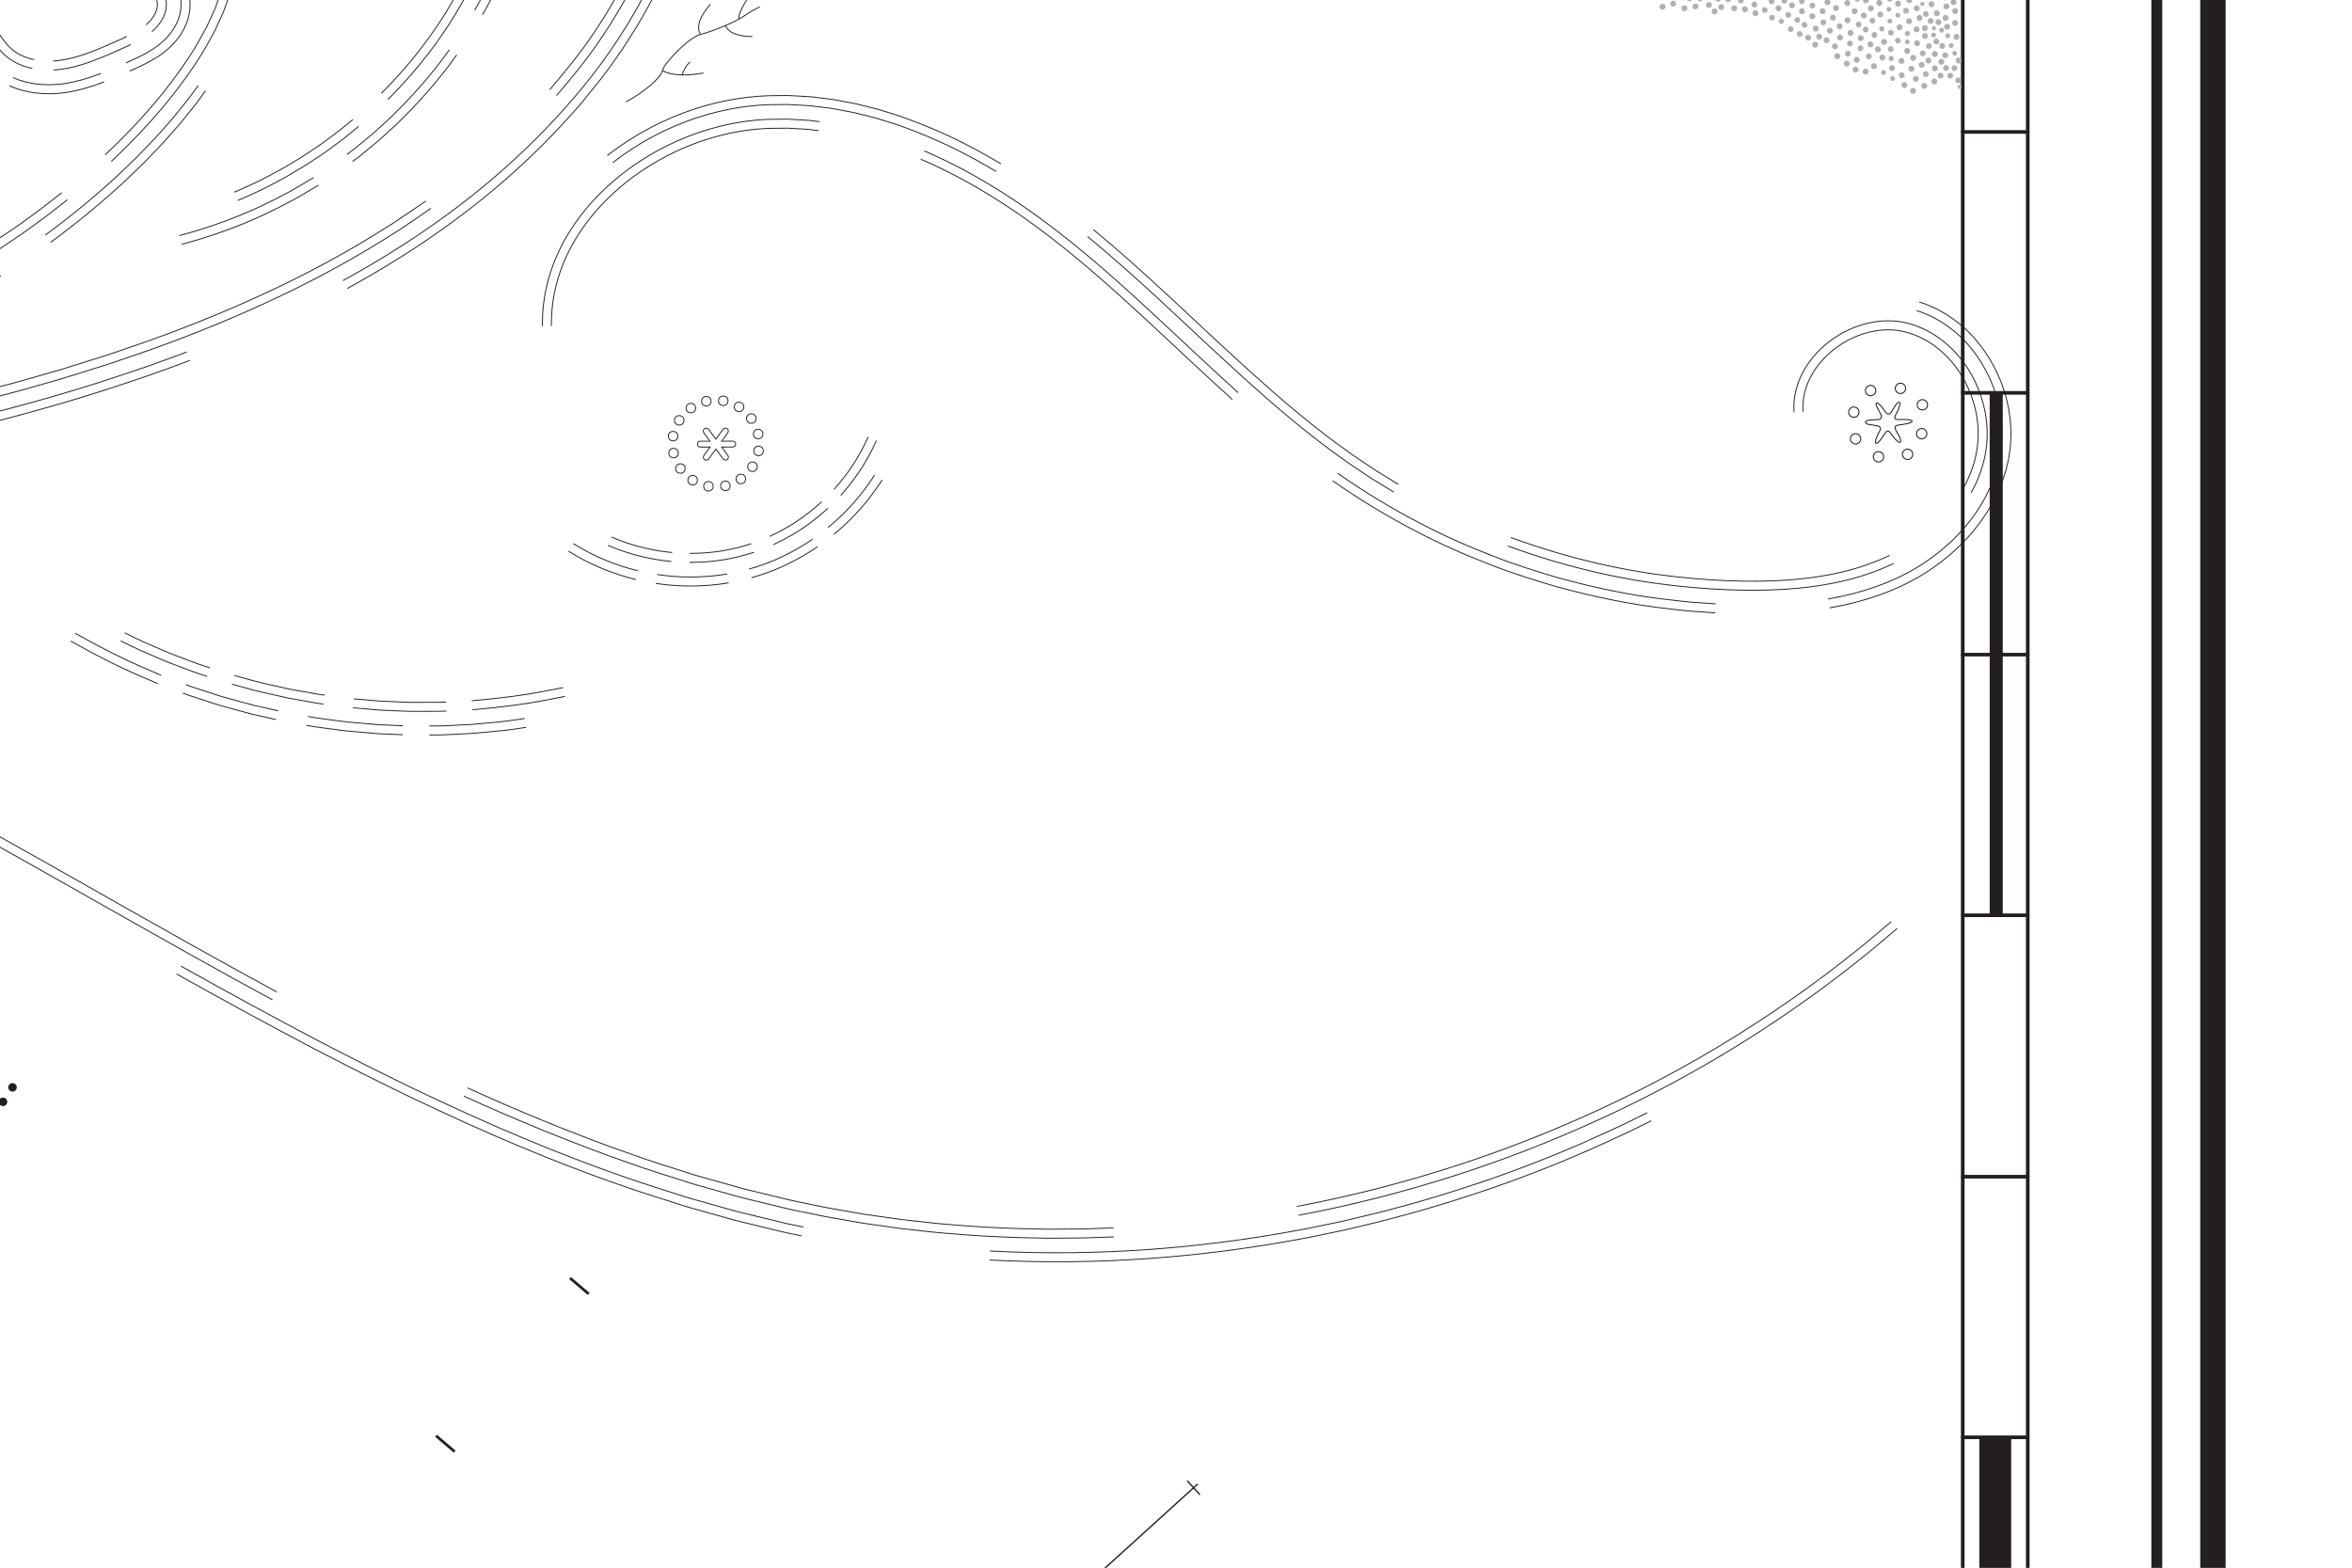 <?xml version="1.0" encoding="UTF-8"?>
<svg id="a" data-name="Layer 1" xmlns="http://www.w3.org/2000/svg" width="9.002in" height="6.002in" viewBox="0 0 648.177 432.177">
  <g>
    <g>
      <path d="m-115.024,132.788c7.053-.217,13.879-.722,20.494-1.147,6.602-.595,13-1.09,19.155-1.849,6.17-.632,12.093-1.507,17.811-2.28,2.859-.392,5.647-.89,8.391-1.317,2.74-.456,5.437-.837,8.057-1.353,21.022-3.766,38.402-8.096,52.223-11.987,13.832-3.865,24.086-7.393,30.949-9.746,3.411-1.238,5.976-2.17,7.689-2.792.858-.305,1.497-.553,1.921-.722.426-.166.639-.249.639-.249" fill="none" stroke="#231f20" stroke-miterlimit="10" stroke-width=".25"/>
      <path d="m-115.119,130.308c7.021-.216,13.815-.719,20.4-1.142,6.572-.593,12.94-1.085,19.067-1.841,6.141-.629,12.037-1.5,17.73-2.269,2.845-.39,5.621-.886,8.353-1.311,2.727-.454,5.412-.832,8.02-1.347,20.926-3.749,38.226-8.059,51.983-11.932,13.769-3.847,23.975-7.359,30.798-9.698,3.391-1.231,5.942-2.158,7.645-2.776.854-.303,1.488-.55,1.91-.718.423-.165.635-.248.635-.248" fill="none" stroke="#231f20" stroke-miterlimit="10" stroke-width=".25"/>
      <path d="m95.655,79.542c12.469-6.814,23.714-14.155,33.64-21.832,9.932-7.671,18.529-15.677,25.875-23.648.91-1.005,1.811-2,2.703-2.984.892-.984,1.788-1.947,2.587-2.977,1.64-2.022,3.245-4.002,4.816-5.938,3.06-3.955,5.844-7.871,8.26-11.739,4.92-7.691,8.627-15.066,11.551-21.781,5.832-13.463,8.442-24.298,9.917-31.538.701-3.635,1.16-6.385,1.394-8.231.257-1.843.386-2.769.386-2.769" fill="none" stroke="#231f20" stroke-miterlimit="10" stroke-width=".25"/>
      <path d="m94.463,77.366c12.365-6.757,23.5-14.027,33.316-21.621,9.823-7.588,18.313-15.496,25.564-23.363,7.263-7.85,13.3-15.691,18.098-23.289,4.842-7.567,8.491-14.828,11.37-21.439,5.742-13.253,8.309-23.916,9.759-31.035.689-3.575,1.141-6.278,1.371-8.093.252-1.812.379-2.721.379-2.721" fill="none" stroke="#231f20" stroke-miterlimit="10" stroke-width=".25"/>
    </g>
    <g>
      <path d="m-37.855,117.607c13.703-2.558,26.495-5.433,38.328-8.609,1.482-.387,2.951-.77,4.407-1.15,1.448-.411,2.883-.819,4.305-1.223,2.842-.815,5.634-1.616,8.374-2.402,2.72-.852,5.39-1.687,8.008-2.507,1.309-.41,2.606-.816,3.889-1.218,1.275-.428,2.536-.852,3.786-1.272,20.015-6.653,36.231-13.712,48.901-19.999,12.674-6.306,21.748-11.936,27.757-15.758,2.97-1.965,5.161-3.507,6.645-4.506.739-.504,1.293-.883,1.663-1.135.373-.249.549-.388.549-.388" fill="none" stroke="#231f20" stroke-miterlimit="10" stroke-width=".25"/>
      <path d="m-38.309,115.168c13.64-2.546,26.372-5.407,38.15-8.569,1.475-.385,2.937-.766,4.387-1.144,1.441-.409,2.869-.815,4.284-1.218,2.829-.811,5.607-1.608,8.334-2.39,2.708-.848,5.364-1.679,7.971-2.495,1.303-.408,2.594-.812,3.871-1.212,1.268-.426,2.523-.848,3.766-1.265,19.91-6.618,36.012-13.63,48.583-19.867,12.574-6.256,21.56-11.833,27.511-15.618,2.94-1.946,5.108-3.472,6.577-4.46.731-.499,1.28-.874,1.646-1.123.369-.246.543-.384.543-.384" fill="none" stroke="#231f20" stroke-miterlimit="10" stroke-width=".25"/>
      <path d="m153.355,26.356c4.503-5.25,8.743-10.463,12.34-15.856,3.634-5.371,6.795-10.81,9.54-16.221,5.492-10.827,9.33-21.531,11.843-31.665,5.062-20.306,4.961-38.141,2.777-51.925-1.088-6.915-2.667-12.86-4.318-17.855-1.696-4.983-3.455-9.017-4.983-12.188-1.565-3.152-2.828-5.481-3.756-6.986-.899-1.521-1.351-2.285-1.351-2.285" fill="none" stroke="#231f20" stroke-miterlimit="10" stroke-width=".25"/>
      <path d="m151.487,24.721c4.442-5.181,8.621-10.316,12.152-15.612,3.573-5.281,6.682-10.63,9.382-15.953,5.403-10.65,9.179-21.182,11.649-31.144,4.976-19.964,4.869-37.457,2.733-50.94-1.064-6.765-2.608-12.573-4.219-17.45-1.656-4.865-3.373-8.8-4.863-11.892-1.527-3.074-2.757-5.345-3.662-6.811-.876-1.483-1.317-2.228-1.317-2.228" fill="none" stroke="#231f20" stroke-miterlimit="10" stroke-width=".25"/>
    </g>
  </g>
  <g>
    <g>
      <path d="m19.478,176.714c7.673,4.328,13.688,7.255,17.788,9.054,4.113,1.775,6.205,2.677,6.205,2.677" fill="none" stroke="#231f20" stroke-miterlimit="10" stroke-width=".25"/>
      <path d="m20.724,174.568c7.571,4.269,13.505,7.158,17.553,8.933,4.059,1.752,6.124,2.643,6.124,2.643" fill="none" stroke="#231f20" stroke-miterlimit="10" stroke-width=".25"/>
      <path d="m50.396,191.06c1.024.405,2.034.746,3.02,1.056.982.32,1.933.63,2.852.93,1.845.576,3.534,1.207,5.147,1.619,3.211.874,5.889,1.656,8.061,2.193,4.364.993,6.584,1.499,6.584,1.499" fill="none" stroke="#231f20" stroke-miterlimit="10" stroke-width=".25"/>
      <path d="m51.237,188.725c1.01.4,2.008.737,2.981,1.043.97.316,1.909.622,2.816.918,1.822.568,3.488,1.193,5.082,1.598,3.171.862,5.814,1.635,7.958,2.166,4.309.981,6.501,1.48,6.501,1.48" fill="none" stroke="#231f20" stroke-miterlimit="10" stroke-width=".25"/>
      <path d="m84.403,199.931c2.157.433,4.218.631,6.13.909,1.917.241,3.695.53,5.352.68,3.315.288,6.093.529,8.322.722,4.472.19,6.748.287,6.748.287" fill="none" stroke="#231f20" stroke-miterlimit="10" stroke-width=".25"/>
      <path d="m84.812,197.483c2.13.428,4.164.623,6.052.897,1.893.238,3.648.524,5.284.672,3.273.284,6.016.522,8.217.713,4.416.188,6.662.283,6.662.283" fill="none" stroke="#231f20" stroke-miterlimit="10" stroke-width=".25"/>
      <path d="m118.353,202.592c1.1-.004,2.167-.008,3.2-.012,1.032-.047,2.032-.093,2.997-.138,1.931-.096,3.729-.185,5.392-.267,3.319-.252,6.093-.566,8.323-.767,2.23-.203,3.894-.526,5.015-.661,1.118-.161,1.682-.242,1.682-.242" fill="none" stroke="#231f20" stroke-miterlimit="10" stroke-width=".25"/>
      <path d="m118.331,200.111c1.086-.004,2.139-.007,3.159-.011,1.019-.047,2.005-.092,2.959-.136,1.906-.094,3.681-.182,5.322-.263,3.276-.249,6.014-.559,8.215-.757,2.202-.2,3.843-.52,4.949-.653,1.104-.159,1.66-.239,1.66-.239" fill="none" stroke="#231f20" stroke-miterlimit="10" stroke-width=".25"/>
    </g>
    <g>
      <path d="m33.242,176.658c1.915.92,3.69,1.839,5.395,2.601,1.715.74,3.311,1.429,4.788,2.066,2.929,1.333,5.495,2.175,7.506,2.969,2.02.775,3.55,1.342,4.596,1.654,1.037.338,1.561.508,1.561.508" fill="none" stroke="#231f20" stroke-miterlimit="10" stroke-width=".25"/>
      <path d="m34.344,174.435c1.889.907,3.639,1.814,5.321,2.566,1.692.73,3.267,1.41,4.723,2.038,2.889,1.316,5.421,2.145,7.406,2.929,1.993.765,3.502,1.325,4.535,1.633,1.024.333,1.54.501,1.54.501" fill="none" stroke="#231f20" stroke-miterlimit="10" stroke-width=".25"/>
      <path d="m63.912,188.593c2.049.566,3.975,1.097,5.776,1.594,1.805.483,3.513.819,5.078,1.191,1.57.351,3.007.698,4.325.972,1.325.239,2.521.454,3.585.646,2.13.38,3.737.667,4.811.859,1.082.145,1.627.218,1.627.218" fill="none" stroke="#231f20" stroke-miterlimit="10" stroke-width=".25"/>
      <path d="m64.603,186.209c2.022.558,3.923,1.083,5.7,1.573,1.781.477,3.467.807,5.011,1.175,1.549.347,2.968.689,4.268.96,1.308.236,2.488.448,3.539.637,2.102.376,3.688.659,4.748.849,1.068.143,1.606.214,1.606.214" fill="none" stroke="#231f20" stroke-miterlimit="10" stroke-width=".25"/>
      <path d="m97.258,195.098c2.118.187,4.108.362,5.969.526,1.86.186,3.602.182,5.208.274,1.607.068,3.084.131,4.429.188,1.346-.003,2.561-.005,3.642-.007,2.163-.007,3.795-.012,4.886-.016,1.09-.048,1.639-.072,1.639-.072" fill="none" stroke="#231f20" stroke-miterlimit="10" stroke-width=".25"/>
      <path d="m97.513,192.63c2.09.184,4.054.357,5.891.519,1.836.184,3.555.179,5.14.27,1.586.068,3.043.13,4.371.187,1.328-.003,2.527-.005,3.594-.007,2.135-.007,3.745-.012,4.822-.015,1.075-.048,1.617-.072,1.617-.072" fill="none" stroke="#231f20" stroke-miterlimit="10" stroke-width=".25"/>
      <path d="m130.175,195.64c8.471-.722,14.863-1.646,19.112-2.441,4.246-.819,6.406-1.235,6.406-1.235" fill="none" stroke="#231f20" stroke-miterlimit="10" stroke-width=".25"/>
      <path d="m129.995,193.165c8.357-.714,14.661-1.623,18.852-2.408,4.188-.807,6.318-1.217,6.318-1.217" fill="none" stroke="#231f20" stroke-miterlimit="10" stroke-width=".25"/>
    </g>
  </g>
  <g>
    <g>
      <path d="m156.672,151.953c5.692,3.519,10.454,5.331,13.659,6.386,1.601.553,2.84.859,3.663,1.083.824.221,1.239.332,1.239.332" fill="none" stroke="#231f20" stroke-miterlimit="10" stroke-width=".25"/>
      <path d="m157.996,149.855c5.456,3.372,10.029,5.114,13.109,6.127,1.537.532,2.729.825,3.52,1.04.792.213,1.191.32,1.191.32" fill="none" stroke="#231f20" stroke-miterlimit="10" stroke-width=".25"/>
      <path d="m180.719,160.81c6.574,1.016,11.662.746,15.027.499,1.684-.181,2.957-.289,3.799-.451.844-.135,1.27-.203,1.27-.203" fill="none" stroke="#231f20" stroke-miterlimit="10" stroke-width=".25"/>
      <path d="m181.09,158.356c6.322.978,11.212.716,14.443.48,1.617-.175,2.841-.277,3.648-.433.81-.13,1.219-.195,1.219-.195" fill="none" stroke="#231f20" stroke-miterlimit="10" stroke-width=".25"/>
      <path d="m207.095,159.245c6.456-1.784,10.958-4.205,13.907-5.839,1.441-.886,2.557-1.511,3.251-2.008.705-.48,1.061-.721,1.061-.721" fill="none" stroke="#231f20" stroke-miterlimit="10" stroke-width=".25"/>
      <path d="m206.424,156.856c6.188-1.708,10.51-4.034,13.343-5.602,2.806-1.648,4.143-2.623,4.143-2.623" fill="none" stroke="#231f20" stroke-miterlimit="10" stroke-width=".25"/>
      <path d="m229.781,147.323c5.117-4.246,8.385-8.142,10.411-10.845,2.021-2.716,2.913-4.196,2.913-4.196" fill="none" stroke="#231f20" stroke-miterlimit="10" stroke-width=".25"/>
      <path d="m228.204,145.407c4.92-4.083,8.062-7.828,10.007-10.425,1.942-2.609,2.797-4.03,2.797-4.03" fill="none" stroke="#231f20" stroke-miterlimit="10" stroke-width=".25"/>
    </g>
    <g>
      <path d="m167.517,150.31c5.478,2.375,9.958,3.31,12.935,3.856,1.499.248,2.631.423,3.396.482.762.081,1.146.123,1.146.123" fill="none" stroke="#231f20" stroke-miterlimit="10" stroke-width=".25"/>
      <path d="m168.505,148.034c5.233,2.27,9.523,3.164,12.371,3.688,1.435.237,2.518.406,3.25.461.729.078,1.097.117,1.097.117" fill="none" stroke="#231f20" stroke-miterlimit="10" stroke-width=".25"/>
      <path d="m190.006,155.012c5.977.038,10.463-.818,13.401-1.526,1.466-.379,2.566-.693,3.299-.904.723-.245,1.088-.369,1.088-.369" fill="none" stroke="#231f20" stroke-miterlimit="10" stroke-width=".25"/>
      <path d="m190.02,152.53c5.719.037,10.003-.781,12.806-1.457,1.398-.362,2.447-.661,3.146-.862.69-.234,1.038-.353,1.038-.353" fill="none" stroke="#231f20" stroke-miterlimit="10" stroke-width=".25"/>
      <path d="m213.142,150.108c5.421-2.494,9.15-5.141,11.52-7.029,1.195-.937,2.043-1.71,2.637-2.194.561-.521.844-.784.844-.784" fill="none" stroke="#231f20" stroke-miterlimit="10" stroke-width=".25"/>
      <path d="m212.112,147.85c5.177-2.382,8.749-4.914,11.016-6.722,1.144-.896,1.955-1.637,2.524-2.099.537-.499.807-.751.807-.751" fill="none" stroke="#231f20" stroke-miterlimit="10" stroke-width=".25"/>
      <path d="m231.692,136.55c3.983-4.455,6.368-8.344,7.807-11.003.748-1.32,1.209-2.367,1.536-3.057.326-.691.49-1.039.49-1.039" fill="none" stroke="#231f20" stroke-miterlimit="10" stroke-width=".25"/>
      <path d="m229.856,134.88c3.81-4.265,6.089-7.979,7.462-10.517.715-1.259,1.153-2.258,1.466-2.916.312-.659.469-.991.469-.991" fill="none" stroke="#231f20" stroke-miterlimit="10" stroke-width=".25"/>
    </g>
  </g>
  <g>
    <g>
      <path d="m151.96,89.85c-.138-8.243,2.16-15.893,5.704-22.303,3.548-6.438,8.254-11.675,13.131-15.854,2.439-2.1,4.947-3.932,7.456-5.519,2.503-1.595,4.985-2.989,7.436-4.141,4.873-2.374,9.551-3.88,13.757-4.915,4.217-1.022,7.994-1.502,11.231-1.682,1.62-.109,3.16-.053,4.532-.089.69-.007,1.346-.013,1.968-.019.622.037,1.209.072,1.762.106,2.212.147,3.88.178,4.984.367,1.107.138,1.663.208,1.663.208" fill="none" stroke="#231f20" stroke-miterlimit="10" stroke-width=".25"/>
      <path d="m149.479,89.898c-.15-8.729,2.292-16.827,6.011-23.549,3.725-6.755,8.63-12.204,13.693-16.544,2.532-2.18,5.133-4.079,7.731-5.723,2.592-1.652,5.162-3.095,7.699-4.288,5.044-2.456,9.887-4.018,14.25-5.091,4.373-1.059,8.298-1.559,11.669-1.747,1.686-.113,3.26-.057,4.678-.093.711-.006,1.387-.013,2.027-.018.64.038,1.245.074,1.814.107,2.277.15,3.995.186,5.129.378,1.138.142,1.709.213,1.709.213" fill="none" stroke="#231f20" stroke-miterlimit="10" stroke-width=".25"/>
      <path d="m253.74,43.885c8.078,3.461,15.354,7.539,21.916,11.75,6.563,4.218,12.421,8.575,17.691,12.8,5.269,4.237,10.002,8.329,14.246,12.15,4.255,3.808,8.048,7.324,11.427,10.471,6.753,6.301,11.862,11.101,15.327,14.271,3.477,3.165,5.23,4.761,5.23,4.761" fill="none" stroke="#231f20" stroke-miterlimit="10" stroke-width=".25"/>
      <path d="m254.718,41.605c8.236,3.529,15.626,7.674,22.279,11.942,6.654,4.276,12.578,8.684,17.903,12.953,5.321,4.279,10.083,8.397,14.349,12.236,4.276,3.827,8.08,7.353,11.463,10.504,6.762,6.31,11.861,11.099,15.315,14.26,3.463,3.153,5.21,4.744,5.21,4.744" fill="none" stroke="#231f20" stroke-miterlimit="10" stroke-width=".25"/>
      <path d="m367.268,132.534c7.624,5.338,15.156,9.824,22.4,13.614,7.232,3.822,14.226,6.86,20.788,9.397,6.545,2.597,12.743,4.474,18.389,6.147,2.852.735,5.553,1.482,8.139,2.091,2.597.561,5.04,1.154,7.364,1.598,9.286,1.884,16.418,2.525,21.162,3.05,4.766.336,7.169.506,7.169.506" fill="none" stroke="#231f20" stroke-miterlimit="10" stroke-width=".25"/>
      <path d="m368.694,130.503c7.53,5.272,14.967,9.701,22.122,13.445,7.143,3.776,14.051,6.776,20.534,9.282,6.466,2.566,12.588,4.419,18.166,6.073,2.818.726,5.486,1.464,8.04,2.066,2.565.554,4.978,1.14,7.274,1.579,9.172,1.861,16.216,2.493,20.901,3.012,4.706.332,7.08.5,7.08.5" fill="none" stroke="#231f20" stroke-miterlimit="10" stroke-width=".25"/>
      <path d="m504.201,167.559c4.703-.8,9.242-1.961,13.535-3.486,4.277-1.52,8.361-3.378,12.052-5.656,7.375-4.513,13.306-10.29,17.454-16.66,2.074-3.183,3.694-6.513,4.847-9.862.263-.847.523-1.684.781-2.512.2-.846.397-1.682.593-2.509.177-.834.269-1.696.399-2.528.059-.419.117-.835.176-1.248.022-.415.044-.827.066-1.237.033-.82.067-1.63.099-2.43-.038-.796-.076-1.582-.113-2.358-.022-.388-.044-.773-.066-1.155-.052-.378-.104-.754-.156-1.127-.107-.746-.212-1.482-.316-2.209-.332-1.423-.598-2.828-1.015-4.144-.444-1.307-.792-2.608-1.343-3.788-1.975-4.816-4.593-8.645-7.23-11.588-2.609-2.988-5.376-4.959-7.62-6.426-1.183-.656-2.186-1.289-3.116-1.707-.939-.403-1.722-.74-2.35-1.009-.619-.289-1.131-.391-1.454-.504-.329-.099-.493-.149-.493-.149" fill="none" stroke="#231f20" stroke-miterlimit="10" stroke-width=".25"/>
      <path d="m503.778,165.114c9.16-1.568,17.616-4.493,24.719-8.815,7.07-4.326,12.735-9.856,16.665-15.895,3.921-6.048,6.138-12.545,6.465-18.696.032-.765.063-1.52.095-2.266-.036-.744-.072-1.479-.107-2.204-.02-.362-.04-.722-.06-1.08-.05-.354-.099-.706-.148-1.056-.099-.699-.198-1.389-.295-2.069-.316-1.334-.56-2.653-.953-3.888-.42-1.226-.741-2.45-1.262-3.557-1.855-4.525-4.314-8.116-6.776-10.865-2.437-2.796-5.009-4.615-7.085-5.978-1.095-.602-2.021-1.194-2.88-1.578-.866-.372-1.588-.682-2.167-.93-.57-.271-1.042-.358-1.339-.463-.303-.091-.454-.137-.454-.137" fill="none" stroke="#231f20" stroke-miterlimit="10" stroke-width=".25"/>
    </g>
    <g>
      <path d="m168.885,44.832c7.374-5.768,15.317-9.787,23.109-12.364,7.791-2.567,15.507-3.717,22.556-3.635.881-.008,1.752-.016,2.615-.024.861.031,1.713.094,2.555.139.843.05,1.677.099,2.501.147.412.026.822.052,1.23.078.405.05.808.1,1.209.15,1.603.2,3.17.395,4.702.586,1.515.284,2.995.562,4.44.833,1.453.238,2.834.618,4.19.952,1.349.356,2.687.629,3.947,1.029,2.52.8,4.939,1.458,7.13,2.321,8.853,3.214,15.166,6.477,19.325,8.716,2.087,1.113,3.598,2.049,4.635,2.627,1.028.593,1.544.89,1.544.89" fill="none" stroke="#231f20" stroke-miterlimit="10" stroke-width=".25"/>
      <path d="m167.352,42.88c15.298-11.898,32.604-16.648,47.182-16.528.905-.008,1.802-.016,2.688-.024.885.032,1.76.096,2.625.142.866.051,1.722.102,2.57.152.424.027.845.054,1.263.08.416.051.829.102,1.241.153,1.645.205,3.253.406,4.824.603,1.553.291,3.07.575,4.55.853,1.49.245,2.903.632,4.29.974,1.381.363,2.75.645,4.038,1.053,2.575.816,5.048,1.491,7.282,2.37,9.033,3.28,15.448,6.598,19.673,8.872,2.12,1.131,3.653,2.079,4.705,2.666,1.043.602,1.567.904,1.567.904" fill="none" stroke="#231f20" stroke-miterlimit="10" stroke-width=".25"/>
      <path d="m299.722,65.194c7.068,5.826,13.444,11.58,19.337,17.009,5.851,5.452,11.298,10.527,16.335,15.221,5.036,4.675,9.71,8.902,14.028,12.673,4.327,3.759,8.302,7.056,11.915,9.891,3.609,2.841,6.851,5.224,9.675,7.211,2.823,1.988,5.26,3.529,7.173,4.823,3.942,2.411,5.93,3.628,5.93,3.628" fill="none" stroke="#231f20" stroke-miterlimit="10" stroke-width=".25"/>
      <path d="m301.298,63.277c7.126,5.873,13.535,11.658,19.444,17.102,5.854,5.454,11.302,10.531,16.341,15.227,5.025,4.665,9.677,8.871,13.969,12.62,4.299,3.735,8.242,7.005,11.82,9.812,3.574,2.813,6.779,5.169,9.568,7.131,2.788,1.964,5.192,3.483,7.081,4.761,3.891,2.38,5.853,3.581,5.853,3.581" fill="none" stroke="#231f20" stroke-miterlimit="10" stroke-width=".25"/>
      <path d="m415.506,150.495c16.919,6.197,32.541,9.469,46.073,10.955,13.539,1.491,25.034,1.556,34.072.677,9.059-.86,15.672-2.67,19.926-4.204,2.137-.752,3.704-1.421,4.735-1.892.518-.232.907-.406,1.166-.522.253-.126.381-.189.381-.189" fill="none" stroke="#231f20" stroke-miterlimit="10" stroke-width=".25"/>
      <path d="m416.365,148.167c16.707,6.119,32.133,9.35,45.492,10.817,13.361,1.473,24.735,1.533,33.556.672,8.855-.842,15.239-2.597,19.334-4.073,2.058-.724,3.561-1.366,4.551-1.818.497-.222.87-.389,1.119-.5.242-.12.363-.181.363-.181" fill="none" stroke="#231f20" stroke-miterlimit="10" stroke-width=".25"/>
      <path d="m543.213,135.821c2.121-3.765,3.523-7.782,4.101-11.747.602-3.948.364-7.897-.462-11.57-1.671-7.357-5.596-13.651-10.515-17.788-4.879-4.191-10.715-6.334-15.98-6.281-5.322,0-10.051,1.769-13.723,4.01-3.701,2.256-6.406,5.033-8.243,7.674-1.851,2.648-2.861,5.166-3.381,7.219-.527,2.06-.621,3.659-.64,4.717.011,1.06.042,1.593.042,1.593" fill="none" stroke="#231f20" stroke-miterlimit="10" stroke-width=".25"/>
      <path d="m541.045,134.615c1.987-3.521,3.289-7.274,3.817-10.916.551-3.607.336-7.248-.43-10.649-1.543-6.817-5.206-12.676-9.708-16.448-4.464-3.832-9.72-5.736-14.37-5.684-4.747-.005-9.072,1.594-12.426,3.646-3.385,2.061-5.85,4.599-7.501,6.977-1.667,2.387-2.557,4.619-3.013,6.421-.462,1.809-.543,3.199-.561,4.121.024.923.036,1.387.036,1.387" fill="none" stroke="#231f20" stroke-miterlimit="10" stroke-width=".25"/>
    </g>
  </g>
  <g>
    <g>
      <path d="m48.644,268.475c13.404,7.498,26.098,14.408,38.074,20.703,6.03,3.076,11.803,6.13,17.479,8.881,2.83,1.389,5.59,2.782,8.328,4.094,2.747,1.295,5.44,2.564,8.081,3.809,21.148,9.906,39.444,17.061,54.38,22.095,3.733,1.261,7.276,2.338,10.564,3.402,3.28,1.092,6.385,1.939,9.247,2.74,2.861.804,5.487,1.542,7.876,2.214,2.414.585,4.589,1.113,6.524,1.582,3.877.913,6.769,1.694,8.741,2.057,1.961.403,2.946.606,2.946.606" fill="none" stroke="#231f20" stroke-miterlimit="10" stroke-width=".25"/>
      <path d="m49.856,266.31c13.391,7.49,26.063,14.388,38.011,20.669,6.014,3.068,11.774,6.115,17.432,8.857,2.821,1.385,5.574,2.774,8.302,4.082,2.737,1.29,5.421,2.555,8.052,3.795,21.072,9.871,39.277,16.989,54.129,21.994,3.712,1.254,7.233,2.324,10.503,3.382,3.261,1.086,6.346,1.927,9.19,2.723,2.843.799,5.452,1.533,7.827,2.201,2.398.581,4.559,1.105,6.481,1.571,3.851.907,6.725,1.683,8.681,2.043,1.947.4,2.925.601,2.925.601" fill="none" stroke="#231f20" stroke-miterlimit="10" stroke-width=".25"/>
      <path d="m272.668,347.317c31.039,1.621,58.401-.988,81.51-5.04,2.885-.545,5.731-.976,8.481-1.585,2.757-.577,5.455-1.142,8.095-1.695,5.244-1.262,10.275-2.39,15.006-3.726,9.51-2.492,17.941-5.258,25.423-7.782,14.916-5.208,25.849-9.999,33.069-13.359,1.808-.835,3.393-1.567,4.752-2.195,1.342-.665,2.461-1.219,3.358-1.663,1.792-.891,2.691-1.338,2.691-1.338" fill="none" stroke="#231f20" stroke-miterlimit="10" stroke-width=".25"/>
      <path d="m272.798,344.839c30.819,1.61,57.996-.981,80.95-5.006,2.865-.541,5.692-.969,8.424-1.574,2.738-.573,5.418-1.135,8.04-1.684,5.209-1.254,10.207-2.374,14.905-3.701,9.446-2.475,17.821-5.223,25.252-7.729,14.815-5.173,25.673-9.931,32.844-13.268,1.796-.83,3.369-1.557,4.719-2.18,1.332-.66,2.444-1.211,3.334-1.652,1.779-.885,2.673-1.329,2.673-1.329" fill="none" stroke="#231f20" stroke-miterlimit="10" stroke-width=".25"/>
    </g>
    <g>
      <path d="m-89.413,188.229c14.145,6.053,27.195,12.272,39.234,18.387,6.055,2.993,11.791,6.084,17.373,8.966,5.523,2.986,10.878,5.796,15.955,8.613,20.368,11.169,37.227,20.849,50.809,28.518,13.565,7.702,23.843,13.409,30.722,17.214,6.901,3.76,10.381,5.655,10.381,5.655" fill="none" stroke="#231f20" stroke-miterlimit="10" stroke-width=".25"/>
      <path d="m-88.436,185.948c14.206,6.079,27.302,12.321,39.375,18.452,6.074,3.002,11.821,6.099,17.416,8.989,5.533,2.991,10.901,5.808,15.984,8.629,20.399,11.186,37.263,20.869,50.841,28.536,13.562,7.7,23.826,13.4,30.696,17.2,6.889,3.753,10.364,5.646,10.364,5.646" fill="none" stroke="#231f20" stroke-miterlimit="10" stroke-width=".25"/>
      <path d="m127.807,302.129c13.897,6.365,27.204,11.762,39.792,16.4,3.161,1.119,6.268,2.218,9.32,3.298,3.059,1.057,6.105,1.967,9.072,2.931,1.486.474,2.958.943,4.417,1.407,1.458.467,2.928.839,4.369,1.257,2.89.813,5.723,1.609,8.5,2.391,2.782.761,5.544,1.365,8.228,2.034,2.694.625,5.31,1.345,7.908,1.854,2.594.533,5.13,1.055,7.608,1.564,2.484.479,4.926.868,7.301,1.291,1.188.206,2.363.41,3.522.611,1.165.166,2.316.33,3.451.491,2.272.323,4.485.638,6.639.944,2.163.242,4.267.477,6.312.705,2.045.229,4.029.467,5.964.6,7.725.69,14.521,1.042,20.36,1.225,2.92.064,5.601.123,8.04.177,2.439-.017,4.638-.032,6.594-.045,3.913.015,6.852-.16,8.815-.214,1.963-.07,2.949-.105,2.949-.105" fill="none" stroke="#231f20" stroke-miterlimit="10" stroke-width=".25"/>
      <path d="m128.839,299.873c13.844,6.34,27.088,11.712,39.609,16.325,3.144,1.113,6.234,2.206,9.269,3.28,3.042,1.051,6.069,1.955,9.018,2.913,1.477.471,2.941.937,4.391,1.399,1.449.464,2.909.833,4.342,1.249,2.871.807,5.687,1.599,8.446,2.375,2.764.756,5.506,1.355,8.172,2.02,2.676.621,5.274,1.336,7.853,1.842,2.574.529,5.091,1.047,7.551,1.552,2.466.475,4.889.861,7.246,1.282,1.18.205,2.345.407,3.496.606,1.156.165,2.298.327,3.426.487,2.255.321,4.452.633,6.59.938,2.147.24,4.236.473,6.266.7,2.03.227,4,.464,5.921.596,7.668.685,14.416,1.034,20.213,1.216,2.9.064,5.561.123,7.982.176,2.422-.017,4.605-.032,6.547-.045,3.885.015,6.803-.159,8.753-.213,1.949-.07,2.928-.105,2.928-.105" fill="none" stroke="#231f20" stroke-miterlimit="10" stroke-width=".25"/>
      <path d="m357.866,334.99c14.984-2.822,28.87-6.456,41.644-10.496,12.78-4.03,24.436-8.517,35.005-13.134,21.15-9.232,37.97-18.89,50.954-27.356,12.998-8.469,22.262-15.644,28.352-20.545,3.052-2.444,5.258-4.393,6.773-5.641,1.502-1.265,2.256-1.9,2.256-1.9" fill="none" stroke="#231f20" stroke-miterlimit="10" stroke-width=".25"/>
      <path d="m357.402,332.552c14.881-2.802,28.673-6.412,41.359-10.424,12.693-4.002,24.268-8.459,34.763-13.044,21.003-9.167,37.703-18.757,50.593-27.162,12.904-8.407,22.099-15.529,28.144-20.393,3.03-2.426,5.218-4.361,6.722-5.599,1.491-1.255,2.239-1.886,2.239-1.886" fill="none" stroke="#231f20" stroke-miterlimit="10" stroke-width=".25"/>
    </g>
  </g>
  <g>
    <path d="m518.379,114.289c-.729-1.408-1.703-2.87-1.252-3.2.45-.33,1.879,1.552,2.373,2.326s1.2,1.007,1.71.196c.51-.811,1.711-3.093,2.252-2.732.54.36-.631,2.828-.991,3.41-.36.583-.564,1.362.547,1.362s3.776-.179,3.927.422-2.694.955-3.663,1.081-1.351.48-.721,1.591c.631,1.111,1.651,2.702,1.111,3.153-.54.45-2.432-2.162-2.852-2.762-.42-.6-.959-.341-1.409.41-.45.751-1.909,2.953-2.397,2.652-.487-.3.366-2.337.876-3.148.51-.811.528-1.37-.373-1.64s-3.393-.256-3.423-1.007c-.03-.751,2.507-.662,3.497-.752s1.035-.884.787-1.362Z" fill="none" stroke="#0b0b0b" stroke-miterlimit="10" stroke-width=".25"/>
    <circle cx="515.521" cy="107.651" r="1.426" fill="none" stroke="#0b0b0b" stroke-miterlimit="10" stroke-width=".25"/>
    <path d="m525.166,107.05c0,.788-.639,1.426-1.426,1.426s-1.426-.639-1.426-1.426.639-1.426,1.426-1.426,1.426.639,1.426,1.426Z" fill="none" stroke="#0b0b0b" stroke-miterlimit="10" stroke-width=".25"/>
    <circle cx="529.794" cy="111.581" r="1.426" fill="none" stroke="#0b0b0b" stroke-miterlimit="10" stroke-width=".25"/>
    <circle cx="529.589" cy="119.546" r="1.426" fill="none" stroke="#0b0b0b" stroke-miterlimit="10" stroke-width=".25"/>
    <circle cx="525.705" cy="125.225" r="1.426" fill="none" stroke="#0b0b0b" stroke-miterlimit="10" stroke-width=".25"/>
    <circle cx="517.692" cy="125.913" r="1.426" fill="none" stroke="#0b0b0b" stroke-miterlimit="10" stroke-width=".25"/>
    <circle cx="511.377" cy="120.972" r="1.426" fill="none" stroke="#0b0b0b" stroke-miterlimit="10" stroke-width=".25"/>
    <circle cx="510.896" cy="113.611" r="1.426" fill="none" stroke="#0b0b0b" stroke-miterlimit="10" stroke-width=".25"/>
  </g>
  <g>
    <path d="m201.931,121.612h0l-3.062.002,1.693-2.318c.263-.361.184-.867-.176-1.13s-.867-.185-1.13.176l-1.984,2.715-2-2.704c-.265-.359-.773-.436-1.132-.169-.359.265-.435.772-.169,1.131l1.701,2.3h-2.669c-.447.001-.809.364-.808.811,0,.446.362.808.809.808h2.679s-1.693,2.316-1.693,2.316c-.263.361-.184.867.176,1.13.144.105.311.156.476.156.25,0,.496-.115.654-.332l1.984-2.716,2,2.704c.159.214.403.328.651.328.167,0,.336-.051.48-.159.359-.265.435-.772.169-1.131l-1.701-2.299,3.052-.002c.447,0,.809-.363.808-.81,0-.446-.362-.808-.809-.808Z" fill="none" stroke="#231f20" stroke-miterlimit="10" stroke-width=".25"/>
    <g>
      <circle cx="185.613" cy="124.883" r="1.308" fill="none" stroke="#231f20" stroke-miterlimit="10" stroke-width=".25"/>
      <circle cx="185.497" cy="120.221" r="1.308" fill="none" stroke="#231f20" stroke-miterlimit="10" stroke-width=".25"/>
      <circle cx="187.174" cy="115.868" r="1.308" fill="none" stroke="#231f20" stroke-miterlimit="10" stroke-width=".25"/>
      <circle cx="190.388" cy="112.489" r="1.308" fill="none" stroke="#231f20" stroke-miterlimit="10" stroke-width=".25"/>
      <circle cx="194.651" cy="110.597" r="1.308" fill="none" stroke="#231f20" stroke-miterlimit="10" stroke-width=".25"/>
      <circle cx="199.314" cy="110.481" r="1.308" fill="none" stroke="#231f20" stroke-miterlimit="10" stroke-width=".25"/>
      <circle cx="203.666" cy="112.158" r="1.308" fill="none" stroke="#231f20" stroke-miterlimit="10" stroke-width=".25"/>
      <circle cx="207.046" cy="115.372" r="1.308" fill="none" stroke="#231f20" stroke-miterlimit="10" stroke-width=".25"/>
      <circle cx="208.938" cy="119.636" r="1.308" fill="none" stroke="#231f20" stroke-miterlimit="10" stroke-width=".25"/>
      <circle cx="209.054" cy="124.298" r="1.308" fill="none" stroke="#231f20" stroke-miterlimit="10" stroke-width=".25"/>
      <circle cx="207.377" cy="128.651" r="1.308" fill="none" stroke="#231f20" stroke-miterlimit="10" stroke-width=".25"/>
      <circle cx="204.162" cy="132.03" r="1.308" fill="none" stroke="#231f20" stroke-miterlimit="10" stroke-width=".25"/>
      <circle cx="199.9" cy="133.921" r="1.308" fill="none" stroke="#231f20" stroke-miterlimit="10" stroke-width=".25"/>
      <circle cx="195.236" cy="134.038" r="1.308" fill="none" stroke="#231f20" stroke-miterlimit="10" stroke-width=".25"/>
      <circle cx="190.885" cy="132.362" r="1.308" fill="none" stroke="#231f20" stroke-miterlimit="10" stroke-width=".25"/>
      <circle cx="187.505" cy="129.148" r="1.308" fill="none" stroke="#231f20" stroke-miterlimit="10" stroke-width=".25"/>
    </g>
  </g>
  <g>
    <line x1="-144.342" y1="839.42" x2="330.086" y2="409.053" fill="none" stroke="#231f20" stroke-miterlimit="10" stroke-width=".375"/>
    <line x1="327.181" y1="408.165" x2="330.687" y2="412.03" fill="none" stroke="#231f20" stroke-miterlimit="10" stroke-width=".375"/>
  </g>
  <g>
    <g>
      <path d="m-55.75,97.02c4.804-1.006,9.326-1.887,13.515-3.029,4.213-.981,8.072-2.246,11.657-3.329,1.796-.528,3.474-1.23,5.104-1.797,1.617-.619,3.194-1.103,4.64-1.761,1.453-.631,2.835-1.231,4.146-1.8.655-.285,1.292-.563,1.911-.832.605-.308,1.192-.606,1.762-.896,1.138-.585,2.205-1.135,3.203-1.648,1.001-.51,1.93-.987,2.73-1.477,1.633-.952,2.998-1.748,4.092-2.386,1.102-.626,1.896-1.148,2.434-1.484.537-.339.806-.509.806-.509" fill="none" stroke="#231f20" stroke-miterlimit="10" stroke-width=".25"/>
      <path d="m13.95,66.787c7.932-5.814,14.539-11.413,20.03-16.452,1.346-1.292,2.637-2.531,3.873-3.717.616-.595,1.219-1.178,1.807-1.747.569-.591,1.124-1.169,1.667-1.732,1.084-1.128,2.115-2.2,3.093-3.218.965-1.03,1.832-2.053,2.673-2.991.835-.944,1.618-1.831,2.35-2.659.713-.847,1.348-1.661,1.95-2.4,1.189-1.49,2.21-2.709,2.978-3.733,1.505-2.075,2.265-3.122,2.265-3.122" fill="none" stroke="#231f20" stroke-miterlimit="10" stroke-width=".25"/>
      <path d="m12.484,64.785c7.847-5.751,14.383-11.291,19.81-16.271,1.329-1.276,2.604-2.5,3.825-3.672.609-.588,1.204-1.163,1.785-1.725.561-.583,1.109-1.153,1.644-1.71,1.07-1.113,2.087-2.171,3.052-3.175.952-1.016,1.805-2.023,2.634-2.947.823-.93,1.594-1.803,2.316-2.619.702-.834,1.326-1.634,1.917-2.36,1.168-1.465,2.175-2.664,2.928-3.669,1.476-2.036,2.221-3.062,2.221-3.062" fill="none" stroke="#231f20" stroke-miterlimit="10" stroke-width=".25"/>
    </g>
    <g>
      <path d="m-31.148,83.997c2.232-.814,4.396-1.604,6.493-2.369,2.065-.835,4.024-1.732,5.94-2.55.475-.212.957-.402,1.415-.627.454-.234.904-.465,1.349-.695.892-.459,1.767-.909,2.627-1.352.855-.455,1.714-.847,2.521-1.33.811-.473,1.606-.937,2.386-1.392,3.145-1.773,5.92-3.6,8.482-5.204,2.529-1.657,4.77-3.218,6.782-4.582,1.965-1.432,3.688-2.688,5.168-3.767,1.476-1.084,2.659-2.056,3.633-2.801,1.933-1.509,2.908-2.271,2.908-2.271" fill="none" stroke="#231f20" stroke-miterlimit="10" stroke-width=".25"/>
      <path d="m-31.941,81.646c2.191-.8,4.317-1.575,6.376-2.327,2.024-.819,3.939-1.697,5.816-2.497.465-.207.937-.393,1.385-.613.443-.228.881-.455,1.316-.679.87-.448,1.725-.888,2.563-1.319.837-.445,1.667-.822,2.467-1.3.801-.467,1.586-.925,2.355-1.374,3.103-1.749,5.846-3.556,8.378-5.14,2.5-1.638,4.715-3.182,6.704-4.529,1.943-1.416,3.647-2.658,5.111-3.725,1.46-1.071,2.629-2.034,3.593-2.77,1.912-1.493,2.876-2.245,2.876-2.245" fill="none" stroke="#231f20" stroke-miterlimit="10" stroke-width=".25"/>
      <path d="m30.66,44.496c6.958-6.536,12.619-12.753,17.036-18.424,4.416-5.666,7.777-10.67,10.019-14.903.57-1.053,1.144-2.025,1.611-2.963.434-.952.838-1.836,1.211-2.654.374-.817.717-1.567,1.029-2.249.268-.697.477-1.335.681-1.897.8-2.253,1.203-3.39,1.203-3.39" fill="none" stroke="#231f20" stroke-miterlimit="10" stroke-width=".25"/>
      <path d="m28.959,42.688c6.872-6.455,12.452-12.585,16.787-18.153,4.334-5.562,7.621-10.457,9.794-14.564.553-1.023,1.113-1.968,1.565-2.876.419-.919.808-1.773,1.167-2.562.361-.788.693-1.512.995-2.17.256-.669.455-1.279.65-1.817.767-2.156,1.155-3.243,1.155-3.243" fill="none" stroke="#231f20" stroke-miterlimit="10" stroke-width=".25"/>
    </g>
  </g>
  <g>
    <g>
      <path d="m38.669-5.374c2.581,1.725,4.072,3.772,4.493,5.254.207.757.258,1.4.163,2.026-.087.628-.295,1.24-.567,1.787-.539,1.104-1.245,1.91-1.72,2.407-.491.496-.776.723-.776.723" fill="none" stroke="#231f20" stroke-miterlimit="10" stroke-width=".25"/>
      <path d="m40.061-7.428c2.908,1.951,4.826,4.385,5.477,6.591.656,2.214.176,4.155-.546,5.613-.719,1.464-1.589,2.438-2.173,3.053-.602.609-.945.881-.945.881" fill="none" stroke="#231f20" stroke-miterlimit="10" stroke-width=".25"/>
      <path d="m34.959,10.047c-1.6.756-3.303,1.5-4.804,2.166-1.512.665-2.9,1.253-4.175,1.755-2.55,1.011-4.654,1.661-6.334,2.067-1.676.41-2.942.586-3.759.673-.409.049-.716.072-.922.081-.206.013-.309.02-.309.02" fill="none" stroke="#231f20" stroke-miterlimit="10" stroke-width=".25"/>
      <path d="m36.026,12.287c-1.674.79-3.349,1.521-4.872,2.197-1.529.673-2.948,1.274-4.265,1.793-2.631,1.043-4.858,1.735-6.658,2.17-1.798.44-3.171.632-4.077.729-.453.054-.794.08-1.023.09-.228.015-.343.022-.343.022" fill="none" stroke="#231f20" stroke-miterlimit="10" stroke-width=".25"/>
      <path d="m9.403,16.434c-3.018-.622-5.215-1.914-6.684-3.344C1.212,11.624-.005,9.685-1.125,8.047c-1.112-1.661-2.14-3.045-2.907-3.94-.813-.948-1.298-1.392-1.298-1.392" fill="none" stroke="#231f20" stroke-miterlimit="10" stroke-width=".25"/>
      <path d="m8.895,18.863c-3.431-.702-6.101-2.231-7.902-3.99-1.818-1.785-3.059-3.821-4.174-5.436-1.098-1.639-2.047-2.91-2.744-3.724-.719-.837-1.138-1.222-1.138-1.222" fill="none" stroke="#231f20" stroke-miterlimit="10" stroke-width=".25"/>
    </g>
    <g>
      <path d="m49.595-1.284c.535,2.275.288,4.587-.397,6.451-.674,1.885-1.68,3.416-2.749,4.664-2.186,2.518-4.508,3.877-6.297,4.885-1.815.986-3.194,1.59-4.099,2.006-.904.405-1.36.609-1.36.609" fill="none" stroke="#231f20" stroke-miterlimit="10" stroke-width=".25"/>
      <path d="m52.011-1.848c.311,1.379.426,2.788.32,4.134-.102,1.342-.397,2.588-.795,3.711-.806,2.249-1.978,4.015-3.201,5.447-2.528,2.903-5.08,4.365-6.989,5.448-1.938,1.052-3.352,1.669-4.272,2.092-.911.408-1.37.614-1.37.614" fill="none" stroke="#231f20" stroke-miterlimit="10" stroke-width=".25"/>
      <path d="m27.781,20.263c-3.671,1.424-7.109,2.373-10.166,2.799-3.077.443-5.724.335-7.818.056-2.099-.295-3.658-.756-4.678-1.123-1.019-.376-1.522-.602-1.522-.602" fill="none" stroke="#231f20" stroke-miterlimit="10" stroke-width=".25"/>
      <path d="m28.672,22.578c-3.788,1.47-7.429,2.484-10.709,2.94-3.323.478-6.209.365-8.503.058-2.302-.323-4.031-.833-5.169-1.242-1.137-.419-1.701-.674-1.701-.674" fill="none" stroke="#231f20" stroke-miterlimit="10" stroke-width=".25"/>
    </g>
  </g>
  <g>
    <g>
      <path d="m49.99,67.359c13.185-3.492,22.596-7.924,28.701-11.138,3.087-1.566,5.3-2.949,6.801-3.837,1.498-.893,2.254-1.343,2.254-1.343" fill="none" stroke="#231f20" stroke-miterlimit="10" stroke-width=".25"/>
      <path d="m49.376,64.954c12.928-3.425,22.166-7.773,28.158-10.928,3.03-1.536,5.203-2.895,6.677-3.767,1.471-.876,2.213-1.318,2.213-1.318" fill="none" stroke="#231f20" stroke-miterlimit="10" stroke-width=".25"/>
      <path d="m97.131,44.523c.68-.509,1.36-.996,2.01-1.502.637-.522,1.264-1.036,1.881-1.542,1.228-1.019,2.439-1.979,3.567-2.955,1.105-1.004,2.172-1.973,3.2-2.907.514-.467,1.018-.926,1.513-1.376.473-.472.938-.935,1.392-1.389,3.681-3.592,6.524-6.836,8.775-9.46,2.17-2.695,3.856-4.69,4.841-6.135,1.027-1.412,1.545-2.124,1.545-2.124" fill="none" stroke="#231f20" stroke-miterlimit="10" stroke-width=".25"/>
      <path d="m95.638,42.541c.667-.5,1.336-.978,1.974-1.474.625-.513,1.241-1.018,1.846-1.515,1.206-1,2.395-1.943,3.503-2.901,1.085-.986,2.132-1.937,3.142-2.854.505-.459,1-.909,1.486-1.351.465-.464.92-.919,1.367-1.364,3.614-3.526,6.405-6.711,8.614-9.287,2.129-2.645,3.785-4.602,4.75-6.02,1.008-1.385,1.516-2.084,1.516-2.084" fill="none" stroke="#231f20" stroke-miterlimit="10" stroke-width=".25"/>
      <path d="m132.938,4.075c.425-.738.843-1.464,1.255-2.18.414-.714.753-1.455,1.124-2.163.723-1.427,1.422-2.808,2.099-4.143.628-1.357,1.195-2.685,1.762-3.956.552-1.277,1.134-2.487,1.563-3.701.457-1.203.896-2.357,1.316-3.462.428-1.102.823-2.16,1.134-3.192.653-2.052,1.273-3.894,1.766-5.551.445-1.671.836-3.137,1.171-4.396.347-1.256.611-2.312.774-3.169.363-1.706.546-2.566.546-2.566" fill="none" stroke="#231f20" stroke-miterlimit="10" stroke-width=".25"/>
      <path d="m130.784,2.843c.417-.723.827-1.436,1.232-2.137.406-.7.738-1.427,1.101-2.121.709-1.399,1.395-2.753,2.059-4.062.616-1.331,1.172-2.634,1.728-3.881.541-1.253,1.113-2.438,1.534-3.63.449-1.18.879-2.313,1.291-3.397.421-1.081.808-2.12,1.112-3.132.64-2.014,1.25-3.821,1.733-5.448.437-1.64.82-3.079,1.149-4.315.341-1.233.6-2.269.76-3.111.356-1.675.536-2.519.536-2.519" fill="none" stroke="#231f20" stroke-miterlimit="10" stroke-width=".25"/>
    </g>
    <g>
      <path d="m65.492,55.264c1.515-.569,2.915-1.28,4.298-1.908,1.367-.661,2.735-1.211,3.977-1.905,2.505-1.344,4.883-2.51,6.957-3.815,1.052-.626,2.061-1.226,3.027-1.801.968-.572,1.839-1.204,2.699-1.76,1.698-1.146,3.27-2.123,4.569-3.137,1.323-.98,2.484-1.839,3.481-2.577.995-.739,1.769-1.432,2.419-1.948,1.284-1.054,1.931-1.585,1.931-1.585" fill="none" stroke="#231f20" stroke-miterlimit="10" stroke-width=".25"/>
      <path d="m64.533,52.975c1.485-.557,2.858-1.255,4.214-1.871,1.34-.649,2.682-1.186,3.9-1.868,2.456-1.319,4.789-2.46,6.823-3.741,1.032-.614,2.022-1.202,2.97-1.766.95-.56,1.804-1.182,2.648-1.727,1.666-1.124,3.208-2.082,4.482-3.078,1.298-.961,2.437-1.804,3.415-2.527.977-.725,1.735-1.405,2.373-1.911,1.259-1.034,1.894-1.555,1.894-1.555" fill="none" stroke="#231f20" stroke-miterlimit="10" stroke-width=".25"/>
      <path d="m106.859,27.464c9.179-9.145,14.774-17.314,18.232-22.892,1.689-2.821,2.911-4.982,3.723-6.427.75-1.48,1.128-2.226,1.128-2.226" fill="none" stroke="#231f20" stroke-miterlimit="10" stroke-width=".25"/>
      <path d="m105.106,25.708c9.004-8.97,14.488-16.977,17.875-22.442,1.654-2.764,2.852-4.88,3.648-6.296.734-1.45,1.104-2.181,1.104-2.181" fill="none" stroke="#231f20" stroke-miterlimit="10" stroke-width=".25"/>
    </g>
  </g>
  <path d="m172.594,28.043c5.062-2.752,9.579-6.642,9.961-8.595s7.197-9.124,10.466-9.947,9.472-3.34,12.076-5.121,4.193-2.418,4.193-2.418m-13.627-.726c-1.161,1.587-4.369,5.136-2.642,8.265m13.62-10.709c-.865,1.054-3.108,4.618-3.036,6.291m-3.651,1.961c1.129,3.213,7.303,3.032,7.303,3.032m-24.702,9.372c3.888,2.252,11.224.671,11.224.671m-3.644-2.969s-1.139.705-2.14,3.408" fill="none" stroke="#231f20" stroke-linecap="round" stroke-linejoin="round" stroke-width=".25"/>
  <g>
    <rect x="-2340.473" y="37.712" width="3386.58" height="2514.089" transform="translate(-1941.939 647.574) rotate(-90)" fill="none" stroke="#231f20" stroke-linecap="round" stroke-miterlimit="10" stroke-width="7"/>
    <rect x="-2323.506" y="54.834" width="3353.392" height="2482.402" transform="translate(-1942.845 649.225) rotate(-90)" fill="none" stroke="#231f20" stroke-linecap="round" stroke-miterlimit="10" stroke-width="3"/>
    <rect x="-2285.031" y="90.452" width="3275.615" height="2412.095" transform="translate(-1943.722 649.276) rotate(-90)" fill="none" stroke="#231f20" stroke-linecap="round" stroke-miterlimit="10"/>
    <rect x="-2267.163" y="107.815" width="3239.88" height="2376.261" transform="translate(-1943.169 648.723) rotate(-90)" fill="none" stroke="#231f20" stroke-linecap="round" stroke-miterlimit="10"/>
    <line x1="540.907" y1="396.191" x2="558.824" y2="396.191" fill="none" stroke="#231f20" stroke-linecap="round" stroke-miterlimit="10"/>
    <line x1="540.907" y1="324.352" x2="558.824" y2="324.352" fill="none" stroke="#231f20" stroke-linecap="round" stroke-miterlimit="10"/>
    <line x1="540.907" y1="252.297" x2="558.824" y2="252.297" fill="none" stroke="#231f20" stroke-linecap="round" stroke-miterlimit="10"/>
    <line x1="540.907" y1="180.448" x2="558.824" y2="180.448" fill="none" stroke="#231f20" stroke-linecap="round" stroke-miterlimit="10"/>
    <line x1="540.907" y1="108.294" x2="558.824" y2="108.294" fill="none" stroke="#231f20" stroke-linecap="round" stroke-miterlimit="10"/>
    <line x1="540.907" y1="36.373" x2="558.824" y2="36.373" fill="none" stroke="#231f20" stroke-linecap="round" stroke-miterlimit="10"/>
    <rect x="477.866" y="464.004" width="144" height="8.773" transform="translate(81.476 1018.256) rotate(-90)" fill="#231f20" stroke-width="0"/>
    <rect x="478.136" y="178.514" width="144" height="3.6" transform="translate(369.822 730.45) rotate(-90)" fill="#231f20" stroke-width="0"/>
  </g>
  <g>
    <ellipse cx="480.892" cy="2.544" rx=".803" ry=".82" transform="translate(37.599 188.972) rotate(-23.112)" fill="#b0b0b0" stroke-width="0"/>
    <ellipse cx="464.21" cy="2.282" rx=".82" ry=".803" transform="translate(36.363 182.402) rotate(-23.112)" fill="#b0b0b0" stroke-width="0"/>
    <ellipse cx="456.526" cy="-.769" rx=".82" ry=".803" transform="translate(36.944 179.141) rotate(-23.112)" fill="#b0b0b0" stroke-width="0"/>
    <ellipse cx="476.249" cy="-.186" rx=".798" ry=".782" transform="translate(38.298 186.93) rotate(-23.112)" fill="#b0b0b0" stroke-width="0"/>
    <ellipse cx="467.254" cy="1.771" rx=".82" ry=".803" transform="translate(36.808 183.556) rotate(-23.112)" fill="#b0b0b0" stroke-width="0"/>
    <ellipse cx="468.533" cy="-.426" rx=".82" ry=".803" transform="translate(37.773 183.882) rotate(-23.112)" fill="#b0b0b0" stroke-width="0"/>
    <ellipse cx="470.948" cy="1.352" rx=".82" ry=".803" transform="translate(37.269 184.972) rotate(-23.112)" fill="#b0b0b0" stroke-width="0"/>
    <ellipse cx="458.182" cy="1.856" rx=".82" ry=".803" transform="translate(36.047 180.002) rotate(-23.112)" fill="#b0b0b0" stroke-width="0"/>
    <ellipse cx="461.097" cy="1.017" rx=".82" ry=".803" transform="translate(36.61 181.078) rotate(-23.112)" fill="#b0b0b0" stroke-width="0"/>
    <ellipse cx="465.631" cy="-.422" rx=".82" ry=".803" transform="translate(37.539 182.743) rotate(-23.112)" fill="#b0b0b0" stroke-width="0"/>
    <ellipse cx="479.745" cy=".1" rx=".803" ry=".82" transform="translate(38.467 188.325) rotate(-23.112)" fill="#b0b0b0" stroke-width="0"/>
    <ellipse cx="472.509" cy="3.142" rx=".803" ry=".82" transform="translate(36.692 185.729) rotate(-23.112)" fill="#b0b0b0" stroke-width="0"/>
    <ellipse cx="474.355" cy="1.95" rx=".803" ry=".82" transform="translate(37.308 186.358) rotate(-23.112)" fill="#b0b0b0" stroke-width="0"/>
    <ellipse cx="483.767" cy="3.642" rx=".803" ry=".82" transform="translate(37.399 190.188) rotate(-23.112)" fill="#b0b0b0" stroke-width="0"/>
    <ellipse cx="473.444" cy="-.35" rx=".782" ry=".798" transform="translate(38.138 185.816) rotate(-23.112)" fill="#b0b0b0" stroke-width="0"/>
    <ellipse cx="477.937" cy="2.289" rx=".803" ry=".82" transform="translate(37.462 187.791) rotate(-23.112)" fill="#b0b0b0" stroke-width="0"/>
    <ellipse cx="533.758" cy="3.654" rx=".803" ry=".82" transform="translate(41.407 209.812) rotate(-23.112)" fill="#b0b0b0" stroke-width="0"/>
    <ellipse cx="532.286" cy="1.176" rx=".803" ry=".82" transform="translate(42.261 209.035) rotate(-23.112)" fill="#b0b0b0" stroke-width="0"/>
    <ellipse cx="514.125" cy="19.742" rx=".803" ry=".82" transform="translate(33.516 203.397) rotate(-23.112)" fill="#b0b0b0" stroke-width="0"/>
    <ellipse cx="516.441" cy="18.231" rx=".803" ry=".82" transform="translate(34.295 204.185) rotate(-23.112)" fill="#b0b0b0" stroke-width="0"/>
    <ellipse cx="519.073" cy="19.988" rx=".644" ry=".658" transform="translate(33.816 205.359) rotate(-23.112)" fill="#b0b0b0" stroke-width="0"/>
    <ellipse cx="521.571" cy="21.634" rx=".655" ry=".669" transform="translate(33.371 206.472) rotate(-23.112)" fill="#b0b0b0" stroke-width="0"/>
    <path d="m512.534,16.469l-.784.178-.784.178.784-.178.784-.178Z" fill="#b0b0b0" stroke-width="0"/>
    <ellipse cx="515.013" cy="15.534" rx=".803" ry=".82" transform="translate(35.239 203.408) rotate(-23.112)" fill="#b0b0b0" stroke-width="0"/>
    <ellipse cx="511.712" cy="16.485" rx=".803" ry=".82" transform="translate(34.601 202.188) rotate(-23.112)" fill="#b0b0b0" stroke-width="0"/>
    <ellipse cx="512.721" cy="13.275" rx=".782" ry=".798" transform="translate(35.942 202.327) rotate(-23.112)" fill="#b0b0b0" stroke-width="0"/>
    <ellipse cx="517.519" cy="13.609" rx=".803" ry=".82" transform="translate(36.196 204.237) rotate(-23.112)" fill="#b0b0b0" stroke-width="0"/>
    <ellipse cx="515.47" cy="12.242" rx=".803" ry=".82" transform="translate(36.568 203.323) rotate(-23.112)" fill="#b0b0b0" stroke-width="0"/>
    <ellipse cx="521.044" cy="13.544" rx=".782" ry=".798" transform="translate(36.504 205.615) rotate(-23.112)" fill="#b0b0b0" stroke-width="0"/>
    <ellipse cx="519.233" cy="11.543" rx=".803" ry=".82" transform="translate(37.144 204.744) rotate(-23.112)" fill="#b0b0b0" stroke-width="0"/>
    <ellipse cx="516.57" cy="9.636" rx=".782" ry=".798" transform="translate(37.679 203.545) rotate(-23.112)" fill="#b0b0b0" stroke-width="0"/>
    <ellipse cx="514.145" cy="8.153" rx=".782" ry=".798" transform="translate(38.067 202.475) rotate(-23.112)" fill="#b0b0b0" stroke-width="0"/>
    <ellipse cx="512.786" cy="10.511" rx=".803" ry=".82" transform="translate(37.032 202.13) rotate(-23.112)" fill="#b0b0b0" stroke-width="0"/>
    <ellipse cx="509.841" cy="11.981" rx=".782" ry=".798" transform="translate(36.219 201.092) rotate(-23.112)" fill="#b0b0b0" stroke-width="0"/>
    <ellipse cx="509.259" cy="14.803" rx=".803" ry=".82" transform="translate(35.064 201.09) rotate(-23.112)" fill="#b0b0b0" stroke-width="0"/>
    <ellipse cx="508.945" cy="17.527" rx=".803" ry=".82" transform="translate(33.969 201.186) rotate(-23.112)" fill="#b0b0b0" stroke-width="0"/>
    <ellipse cx="506.33" cy="15.469" rx=".803" ry=".82" transform="translate(34.567 199.994) rotate(-23.112)" fill="#b0b0b0" stroke-width="0"/>
    <ellipse cx="505.692" cy="12.754" rx=".803" ry=".82" transform="translate(35.582 199.526) rotate(-23.112)" fill="#b0b0b0" stroke-width="0"/>
    <ellipse cx="507.09" cy="10.348" rx=".803" ry=".82" transform="translate(36.639 199.881) rotate(-23.112)" fill="#b0b0b0" stroke-width="0"/>
    <ellipse cx="509.968" cy="9.063" rx=".803" ry=".82" transform="translate(37.374 200.908) rotate(-23.112)" fill="#b0b0b0" stroke-width="0"/>
    <ellipse cx="512.213" cy="6.749" rx=".782" ry=".798" transform="translate(38.463 201.603) rotate(-23.112)" fill="#b0b0b0" stroke-width="0"/>
    <ellipse cx="523.041" cy="11.21" rx=".782" ry=".798" transform="translate(37.581 206.212) rotate(-23.112)" fill="#b0b0b0" stroke-width="0"/>
    <ellipse cx="521.094" cy="9.02" rx=".782" ry=".798" transform="translate(38.284 205.272) rotate(-23.112)" fill="#b0b0b0" stroke-width="0"/>
    <ellipse cx="518.585" cy="7.939" rx=".698" ry=".712" transform="translate(38.507 204.2) rotate(-23.112)" fill="#b0b0b0" stroke-width="0"/>
    <ellipse cx="516.025" cy="5.696" rx=".782" ry=".798" transform="translate(39.182 203.015) rotate(-23.112)" fill="#b0b0b0" stroke-width="0"/>
    <ellipse cx="518.186" cy="4.008" rx=".803" ry=".82" transform="translate(40.018 203.728) rotate(-23.112)" fill="#b0b0b0" stroke-width="0"/>
    <ellipse cx="520.82" cy="5.826" rx=".657" ry=".671" transform="translate(39.516 204.908) rotate(-23.112)" fill="#b0b0b0" stroke-width="0"/>
    <ellipse cx="523.493" cy="7.514" rx=".803" ry=".82" transform="translate(39.068 206.093) rotate(-23.112)" fill="#b0b0b0" stroke-width="0"/>
    <ellipse cx="525.685" cy="9.235" rx=".701" ry=".716" transform="translate(38.568 207.091) rotate(-23.112)" fill="#b0b0b0" stroke-width="0"/>
    <ellipse cx="513.628" cy="4.272" rx=".782" ry=".798" transform="translate(39.548 201.96) rotate(-23.112)" fill="#b0b0b0" stroke-width="0"/>
    <ellipse cx="509.155" cy="5.6" rx=".803" ry=".82" transform="translate(38.668 200.311) rotate(-23.112)" fill="#b0b0b0" stroke-width="0"/>
    <ellipse cx="506.986" cy="7.251" rx=".803" ry=".82" transform="translate(37.846 199.592) rotate(-23.112)" fill="#b0b0b0" stroke-width="0"/>
    <ellipse cx="504.317" cy="8.454" rx=".803" ry=".82" transform="translate(37.159 198.641) rotate(-23.112)" fill="#b0b0b0" stroke-width="0"/>
    <ellipse cx="503.359" cy="11.081" rx=".803" ry=".82" transform="translate(36.052 198.476) rotate(-23.112)" fill="#b0b0b0" stroke-width="0"/>
    <ellipse cx="500.222" cy="12.326" rx=".803" ry=".82" transform="translate(35.311 197.345) rotate(-23.112)" fill="#b0b0b0" stroke-width="0"/>
    <ellipse cx="515.595" cy="2.304" rx=".803" ry=".82" transform="translate(40.479 202.575) rotate(-23.112)" fill="#b0b0b0" stroke-width="0"/>
    <ellipse cx="517.911" cy=".794" rx=".803" ry=".82" transform="translate(41.258 203.362) rotate(-23.112)" fill="#b0b0b0" stroke-width="0"/>
    <ellipse cx="520.543" cy="2.551" rx=".644" ry=".658" transform="translate(40.779 204.536) rotate(-23.112)" fill="#b0b0b0" stroke-width="0"/>
    <ellipse cx="523.041" cy="4.196" rx=".655" ry=".669" transform="translate(40.334 205.649) rotate(-23.112)" fill="#b0b0b0" stroke-width="0"/>
    <ellipse cx="496.561" cy=".331" rx=".782" ry=".798" transform="translate(39.726 194.944) rotate(-23.112)" fill="#b0b0b0" stroke-width="0"/>
    <ellipse cx="491.757" cy=".162" rx=".803" ry=".82" transform="translate(39.407 193.045) rotate(-23.112)" fill="#b0b0b0" stroke-width="0"/>
    <ellipse cx="493.849" cy="1.459" rx=".803" ry=".82" transform="translate(39.065 193.97) rotate(-23.112)" fill="#b0b0b0" stroke-width="0"/>
    <ellipse cx="488.238" cy=".348" rx=".782" ry=".798" transform="translate(39.051 191.679) rotate(-23.112)" fill="#b0b0b0" stroke-width="0"/>
    <ellipse cx="490.114" cy="2.287" rx=".803" ry=".82" transform="translate(38.44 192.571) rotate(-23.112)" fill="#b0b0b0" stroke-width="0"/>
    <ellipse cx="492.838" cy="4.102" rx=".782" ry=".798" transform="translate(37.947 193.786) rotate(-23.112)" fill="#b0b0b0" stroke-width="0"/>
    <ellipse cx="495.309" cy="5.502" rx=".782" ry=".798" transform="translate(37.596 194.868) rotate(-23.112)" fill="#b0b0b0" stroke-width="0"/>
    <ellipse cx="496.588" cy="3.097" rx=".803" ry=".82" transform="translate(38.642 195.177) rotate(-23.112)" fill="#b0b0b0" stroke-width="0"/>
    <ellipse cx="499.481" cy="1.526" rx=".782" ry=".798" transform="translate(39.491 196.187) rotate(-23.112)" fill="#b0b0b0" stroke-width="0"/>
    <ellipse cx="503.6" cy=".611" rx=".803" ry=".82" transform="translate(40.181 197.73) rotate(-23.112)" fill="#b0b0b0" stroke-width="0"/>
    <ellipse cx="502.284" cy="3.065" rx=".803" ry=".82" transform="translate(39.112 197.41) rotate(-23.112)" fill="#b0b0b0" stroke-width="0"/>
    <ellipse cx="499.451" cy="4.449" rx=".803" ry=".82" transform="translate(38.341 196.41) rotate(-23.112)" fill="#b0b0b0" stroke-width="0"/>
    <ellipse cx="497.286" cy="6.839" rx=".782" ry=".798" transform="translate(37.229 195.752) rotate(-23.112)" fill="#b0b0b0" stroke-width="0"/>
    <ellipse cx="486.321" cy="2.75" rx=".782" ry=".798" transform="translate(37.954 191.119) rotate(-23.112)" fill="#b0b0b0" stroke-width="0"/>
    <ellipse cx="488.339" cy="4.874" rx=".782" ry=".798" transform="translate(37.283 192.082) rotate(-23.112)" fill="#b0b0b0" stroke-width="0"/>
    <ellipse cx="490.881" cy="5.868" rx=".698" ry=".712" transform="translate(37.096 193.159) rotate(-23.112)" fill="#b0b0b0" stroke-width="0"/>
    <ellipse cx="493.514" cy="8.023" rx=".782" ry=".798" transform="translate(36.462 194.366) rotate(-23.112)" fill="#b0b0b0" stroke-width="0"/>
    <ellipse cx="535.106" cy="8.317" rx=".657" ry=".671" transform="translate(39.685 210.716) rotate(-23.112)" fill="#b0b0b0" stroke-width="0"/>
    <ellipse cx="534.198" cy="6.098" rx=".803" ry=".82" transform="translate(40.483 210.181) rotate(-23.112)" fill="#b0b0b0" stroke-width="0"/>
    <ellipse cx="495.956" cy="9.364" rx=".782" ry=".798" transform="translate(36.131 195.432) rotate(-23.112)" fill="#b0b0b0" stroke-width="0"/>
    <ellipse cx="500.38" cy="7.883" rx=".803" ry=".82" transform="translate(37.068 197.05) rotate(-23.112)" fill="#b0b0b0" stroke-width="0"/>
    <ellipse cx="502.491" cy="6.158" rx=".803" ry=".82" transform="translate(37.914 197.74) rotate(-23.112)" fill="#b0b0b0" stroke-width="0"/>
    <ellipse cx="505.117" cy="4.863" rx=".803" ry=".82" transform="translate(38.634 198.667) rotate(-23.112)" fill="#b0b0b0" stroke-width="0"/>
    <ellipse cx="505.986" cy="2.204" rx=".803" ry=".82" transform="translate(39.747 198.794) rotate(-23.112)" fill="#b0b0b0" stroke-width="0"/>
    <ellipse cx="509.078" cy=".85" rx=".803" ry=".82" transform="translate(40.526 199.899) rotate(-23.112)" fill="#b0b0b0" stroke-width="0"/>
    <ellipse cx="511.834" cy="-.361" rx=".803" ry=".82" transform="translate(41.223 200.884) rotate(-23.112)" fill="#b0b0b0" stroke-width="0"/>
    <ellipse cx="536.751" cy="9.846" rx=".644" ry=".658" transform="translate(39.217 211.484) rotate(-23.112)" fill="#b0b0b0" stroke-width="0"/>
    <ellipse cx="532.885" cy="9.648" rx=".655" ry=".669" transform="translate(38.984 209.951) rotate(-23.112)" fill="#b0b0b0" stroke-width="0"/>
    <ellipse cx="518.755" cy="15.856" rx=".803" ry=".82" transform="translate(35.413 204.903) rotate(-23.112)" fill="#b0b0b0" stroke-width="0"/>
    <ellipse cx="521.422" cy="18.771" rx=".803" ry=".82" transform="translate(34.483 206.183) rotate(-23.112)" fill="#b0b0b0" stroke-width="0"/>
    <ellipse cx="524.033" cy="16.8" rx=".803" ry=".82" transform="translate(35.466 207.05) rotate(-23.112)" fill="#b0b0b0" stroke-width="0"/>
    <ellipse cx="524.102" cy="20.739" rx=".803" ry=".82" transform="translate(33.925 207.393) rotate(-23.112)" fill="#b0b0b0" stroke-width="0"/>
    <ellipse cx="524.83" cy="23.432" rx=".803" ry=".82" transform="translate(32.926 207.895) rotate(-23.112)" fill="#b0b0b0" stroke-width="0"/>
    <ellipse cx="527.216" cy="25.025" rx=".803" ry=".82" transform="translate(32.493 208.96) rotate(-23.112)" fill="#b0b0b0" stroke-width="0"/>
    <ellipse cx="527.967" cy="21.726" rx=".803" ry=".82" transform="translate(33.848 208.99) rotate(-23.112)" fill="#b0b0b0" stroke-width="0"/>
    <ellipse cx="526.757" cy="18.944" rx=".803" ry=".82" transform="translate(34.843 208.291) rotate(-23.112)" fill="#b0b0b0" stroke-width="0"/>
    <ellipse cx="527.239" cy="15.953" rx=".803" ry=".82" transform="translate(36.056 208.241) rotate(-23.112)" fill="#b0b0b0" stroke-width="0"/>
    <ellipse cx="529.588" cy="17.879" rx=".803" ry=".82" transform="translate(35.488 209.317) rotate(-23.112)" fill="#b0b0b0" stroke-width="0"/>
    <ellipse cx="530.711" cy="20.423" rx=".803" ry=".82" transform="translate(34.58 209.962) rotate(-23.112)" fill="#b0b0b0" stroke-width="0"/>
    <ellipse cx="530.308" cy="23.672" rx=".803" ry=".82" transform="translate(33.272 210.065) rotate(-23.112)" fill="#b0b0b0" stroke-width="0"/>
    <ellipse cx="533.064" cy="22.46" rx=".803" ry=".82" transform="translate(33.969 211.049) rotate(-23.112)" fill="#b0b0b0" stroke-width="0"/>
    <ellipse cx="526.118" cy="5.858" rx=".803" ry=".82" transform="translate(39.928 206.99) rotate(-23.112)" fill="#b0b0b0" stroke-width="0"/>
    <ellipse cx="525.279" cy="2.944" rx=".803" ry=".82" transform="translate(41.005 206.427) rotate(-23.112)" fill="#b0b0b0" stroke-width="0"/>
    <ellipse cx="526.146" cy=".05" rx=".803" ry=".82" transform="translate(42.211 206.535) rotate(-23.112)" fill="#b0b0b0" stroke-width="0"/>
    <ellipse cx="528.229" cy="2.27" rx=".803" ry=".82" transform="translate(41.506 207.531) rotate(-23.112)" fill="#b0b0b0" stroke-width="0"/>
    <ellipse cx="529.013" cy="4.936" rx=".803" ry=".82" transform="translate(40.523 208.053) rotate(-23.112)" fill="#b0b0b0" stroke-width="0"/>
    <ellipse cx="528.191" cy="8.096" rx=".803" ry=".82" transform="translate(39.216 207.984) rotate(-23.112)" fill="#b0b0b0" stroke-width="0"/>
    <ellipse cx="530.449" cy="7.758" rx=".803" ry=".82" transform="translate(39.53 208.843) rotate(-23.112)" fill="#b0b0b0" stroke-width="0"/>
    <ellipse cx="523.07" cy=".986" rx=".803" ry=".82" transform="translate(41.596 205.403) rotate(-23.112)" fill="#b0b0b0" stroke-width="0"/>
    <ellipse cx="520.786" cy="-.351" rx=".803" ry=".82" transform="translate(41.938 204.399) rotate(-23.112)" fill="#b0b0b0" stroke-width="0"/>
    <ellipse cx="511.111" cy="3.097" rx=".803" ry=".82" transform="translate(39.808 200.878) rotate(-23.112)" fill="#b0b0b0" stroke-width="0"/>
    <ellipse cx="514.184" cy=".066" rx=".803" ry=".82" transform="translate(41.244 201.841) rotate(-23.112)" fill="#b0b0b0" stroke-width="0"/>
    <ellipse cx="511.366" cy="19.199" rx=".803" ry=".82" transform="translate(33.507 202.27) rotate(-23.112)" fill="#b0b0b0" stroke-width="0"/>
    <path d="m527.556,12.234l.661-.458.661-.458-.661.458-.661.458Z" fill="#b0b0b0" stroke-width="0"/>
    <ellipse cx="525.6" cy="14.029" rx=".803" ry=".82" transform="translate(36.679 207.443) rotate(-23.112)" fill="#b0b0b0" stroke-width="0"/>
    <ellipse cx="528.311" cy="11.913" rx=".803" ry=".82" transform="translate(37.727 208.337) rotate(-23.112)" fill="#b0b0b0" stroke-width="0"/>
    <ellipse cx="539.798" cy="16.694" rx=".803" ry=".82" transform="translate(36.773 213.23) rotate(-23.112)" fill="#b0b0b0" stroke-width="0"/>
    <ellipse cx="529.889" cy="14.692" rx=".782" ry=".798" transform="translate(36.763 209.179) rotate(-23.112)" fill="#b0b0b0" stroke-width="0"/>
    <ellipse cx="531.601" cy="12.697" rx=".782" ry=".798" transform="translate(37.684 209.692) rotate(-23.112)" fill="#b0b0b0" stroke-width="0"/>
    <ellipse cx="534.806" cy="20.835" rx=".782" ry=".798" transform="translate(34.747 211.603) rotate(-23.112)" fill="#b0b0b0" stroke-width="0"/>
    <ellipse cx="531.435" cy="16.687" rx=".803" ry=".82" transform="translate(36.104 209.946) rotate(-23.112)" fill="#b0b0b0" stroke-width="0"/>
    <ellipse cx="532.03" cy="5.767" rx=".782" ry=".798" transform="translate(40.439 209.304) rotate(-23.112)" fill="#b0b0b0" stroke-width="0"/>
    <ellipse cx="530.494" cy="9.91" rx=".803" ry=".82" transform="translate(38.689 209.033) rotate(-23.112)" fill="#b0b0b0" stroke-width="0"/>
    <ellipse cx="533.619" cy="11.453" rx=".803" ry=".82" transform="translate(38.334 210.384) rotate(-23.112)" fill="#b0b0b0" stroke-width="0"/>
    <ellipse cx="525.623" cy="11.546" rx=".639" ry=".653" transform="translate(37.656 207.252) rotate(-23.112)" fill="#b0b0b0" stroke-width="0"/>
    <ellipse cx="538.614" cy="18.786" rx=".782" ry=".798" transform="translate(35.857 212.933) rotate(-23.112)" fill="#b0b0b0" stroke-width="0"/>
    <ellipse cx="483.095" cy="-.768" rx=".782" ry=".798" transform="translate(39.076 189.57) rotate(-23.112)" fill="#b0b0b0" stroke-width="0"/>
    <ellipse cx="539.195" cy="10.15" rx=".803" ry=".82" transform="translate(39.293 212.468) rotate(-23.112)" fill="#b0b0b0" stroke-width="0"/>
    <ellipse cx="521.184" cy="16.114" rx=".701" ry=".716" transform="translate(35.507 205.877) rotate(-23.112)" fill="#b0b0b0" stroke-width="0"/>
    <ellipse cx="485.386" cy="-.781" rx=".782" ry=".798" transform="translate(39.265 190.469) rotate(-23.112)" fill="#b0b0b0" stroke-width="0"/>
    <ellipse cx="498.293" cy="10.369" rx=".803" ry=".82" transform="translate(35.925 196.43) rotate(-23.112)" fill="#b0b0b0" stroke-width="0"/>
    <ellipse cx="501.344" cy="10.115" rx=".803" ry=".82" transform="translate(36.269 197.607) rotate(-23.112)" fill="#b0b0b0" stroke-width="0"/>
    <ellipse cx="533.228" cy="18.834" rx=".803" ry=".82" transform="translate(35.406 210.823) rotate(-23.112)" fill="#b0b0b0" stroke-width="0"/>
    <ellipse cx="483.486" cy="1.255" rx=".803" ry=".82" transform="translate(38.314 189.886) rotate(-23.112)" fill="#b0b0b0" stroke-width="0"/>
    <ellipse cx="535.243" cy="12.667" rx=".803" ry=".82" transform="translate(37.988 211.119) rotate(-23.112)" fill="#b0b0b0" stroke-width="0"/>
    <ellipse cx="538.687" cy="14.696" rx=".644" ry=".658" transform="translate(37.468 212.633) rotate(-23.112)" fill="#b0b0b0" stroke-width="0"/>
    <ellipse cx="537.72" cy="12.53" rx=".655" ry=".669" transform="translate(38.241 212.08) rotate(-23.112)" fill="#b0b0b0" stroke-width="0"/>
    <ellipse cx="536.317" cy="18.752" rx=".782" ry=".798" transform="translate(35.686 212.028) rotate(-23.112)" fill="#b0b0b0" stroke-width="0"/>
    <ellipse cx="533.223" cy="14.88" rx=".803" ry=".82" transform="translate(36.957 210.504) rotate(-23.112)" fill="#b0b0b0" stroke-width="0"/>
    <ellipse cx="535.017" cy="17.026" rx=".803" ry=".82" transform="translate(36.259 211.38) rotate(-23.112)" fill="#b0b0b0" stroke-width="0"/>
    <ellipse cx="536.076" cy="15.24" rx=".803" ry=".82" transform="translate(295.983 494.787) rotate(-65.033)" fill="#b0b0b0" stroke-width="0"/>
    <ellipse cx="539.658" cy="22.154" rx=".782" ry=".798" transform="translate(34.619 213.613) rotate(-23.112)" fill="#b0b0b0" stroke-width="0"/>
    <ellipse cx="530.725" cy="3.892" rx=".782" ry=".798" transform="translate(41.07 208.641) rotate(-23.112)" fill="#b0b0b0" stroke-width="0"/>
    <ellipse cx="532.963" cy="7.772" rx=".566" ry=".578" transform="translate(39.726 209.831) rotate(-23.112)" fill="#b0b0b0" stroke-width="0"/>
    <ellipse cx="540.075" cy="23.98" rx=".566" ry=".578" transform="translate(33.935 213.923) rotate(-23.112)" fill="#b0b0b0" stroke-width="0"/>
    <ellipse cx="537.461" cy="20.851" rx=".782" ry=".798" transform="translate(34.954 212.646) rotate(-23.112)" fill="#b0b0b0" stroke-width="0"/>
    <ellipse cx="529.79" cy="1.066" rx=".573" ry=".585" transform="translate(42.104 208.047) rotate(-23.112)" fill="#b0b0b0" stroke-width="0"/>
    <ellipse cx="536.169" cy="4.935" rx=".803" ry=".82" transform="translate(41.097 210.862) rotate(-23.112)" fill="#b0b0b0" stroke-width="0"/>
    <ellipse cx="536.609" cy="7.379" rx=".803" ry=".82" transform="translate(40.174 211.231) rotate(-23.112)" fill="#b0b0b0" stroke-width="0"/>
    <ellipse cx="535.968" cy="-.681" rx=".803" ry=".82" transform="translate(43.286 210.332) rotate(-23.112)" fill="#b0b0b0" stroke-width="0"/>
    <ellipse cx="536.409" cy="1.763" rx=".803" ry=".82" transform="translate(42.362 210.701) rotate(-23.112)" fill="#b0b0b0" stroke-width="0"/>
    <ellipse cx="538.38" cy=".6" rx=".803" ry=".82" transform="translate(42.977 211.381) rotate(-23.112)" fill="#b0b0b0" stroke-width="0"/>
    <ellipse cx="538.82" cy="3.044" rx=".803" ry=".82" transform="translate(42.053 211.75) rotate(-23.112)" fill="#b0b0b0" stroke-width="0"/>
    <ellipse cx="538.798" cy="6.322" rx=".803" ry=".82" transform="translate(40.764 212.005) rotate(-23.112)" fill="#b0b0b0" stroke-width="0"/>
  </g>
  <g>
    <path d="m1.472,302.738c.545.355.699,1.085.343,1.63-.355.545-1.085.699-1.63.343-.545-.355-.698-1.085-.343-1.63s1.085-.699,1.63-.343Z" fill="#231f20" stroke-width="0"/>
    <path d="m4.081,298.738c.545.355.698,1.085.343,1.63s-1.085.699-1.63.343-.698-1.085-.343-1.63c.355-.545,1.085-.699,1.63-.343Z" fill="#231f20" stroke-width="0"/>
  </g>
  <g>
    <line x1="120.156" y1="395.771" x2="125.3" y2="400.141" fill="none" stroke="#221f1f" stroke-miterlimit="10" stroke-width=".75"/>
    <line x1="157.085" y1="352.293" x2="162.23" y2="356.663" fill="none" stroke="#221f1f" stroke-miterlimit="10" stroke-width=".75"/>
  </g>
</svg>